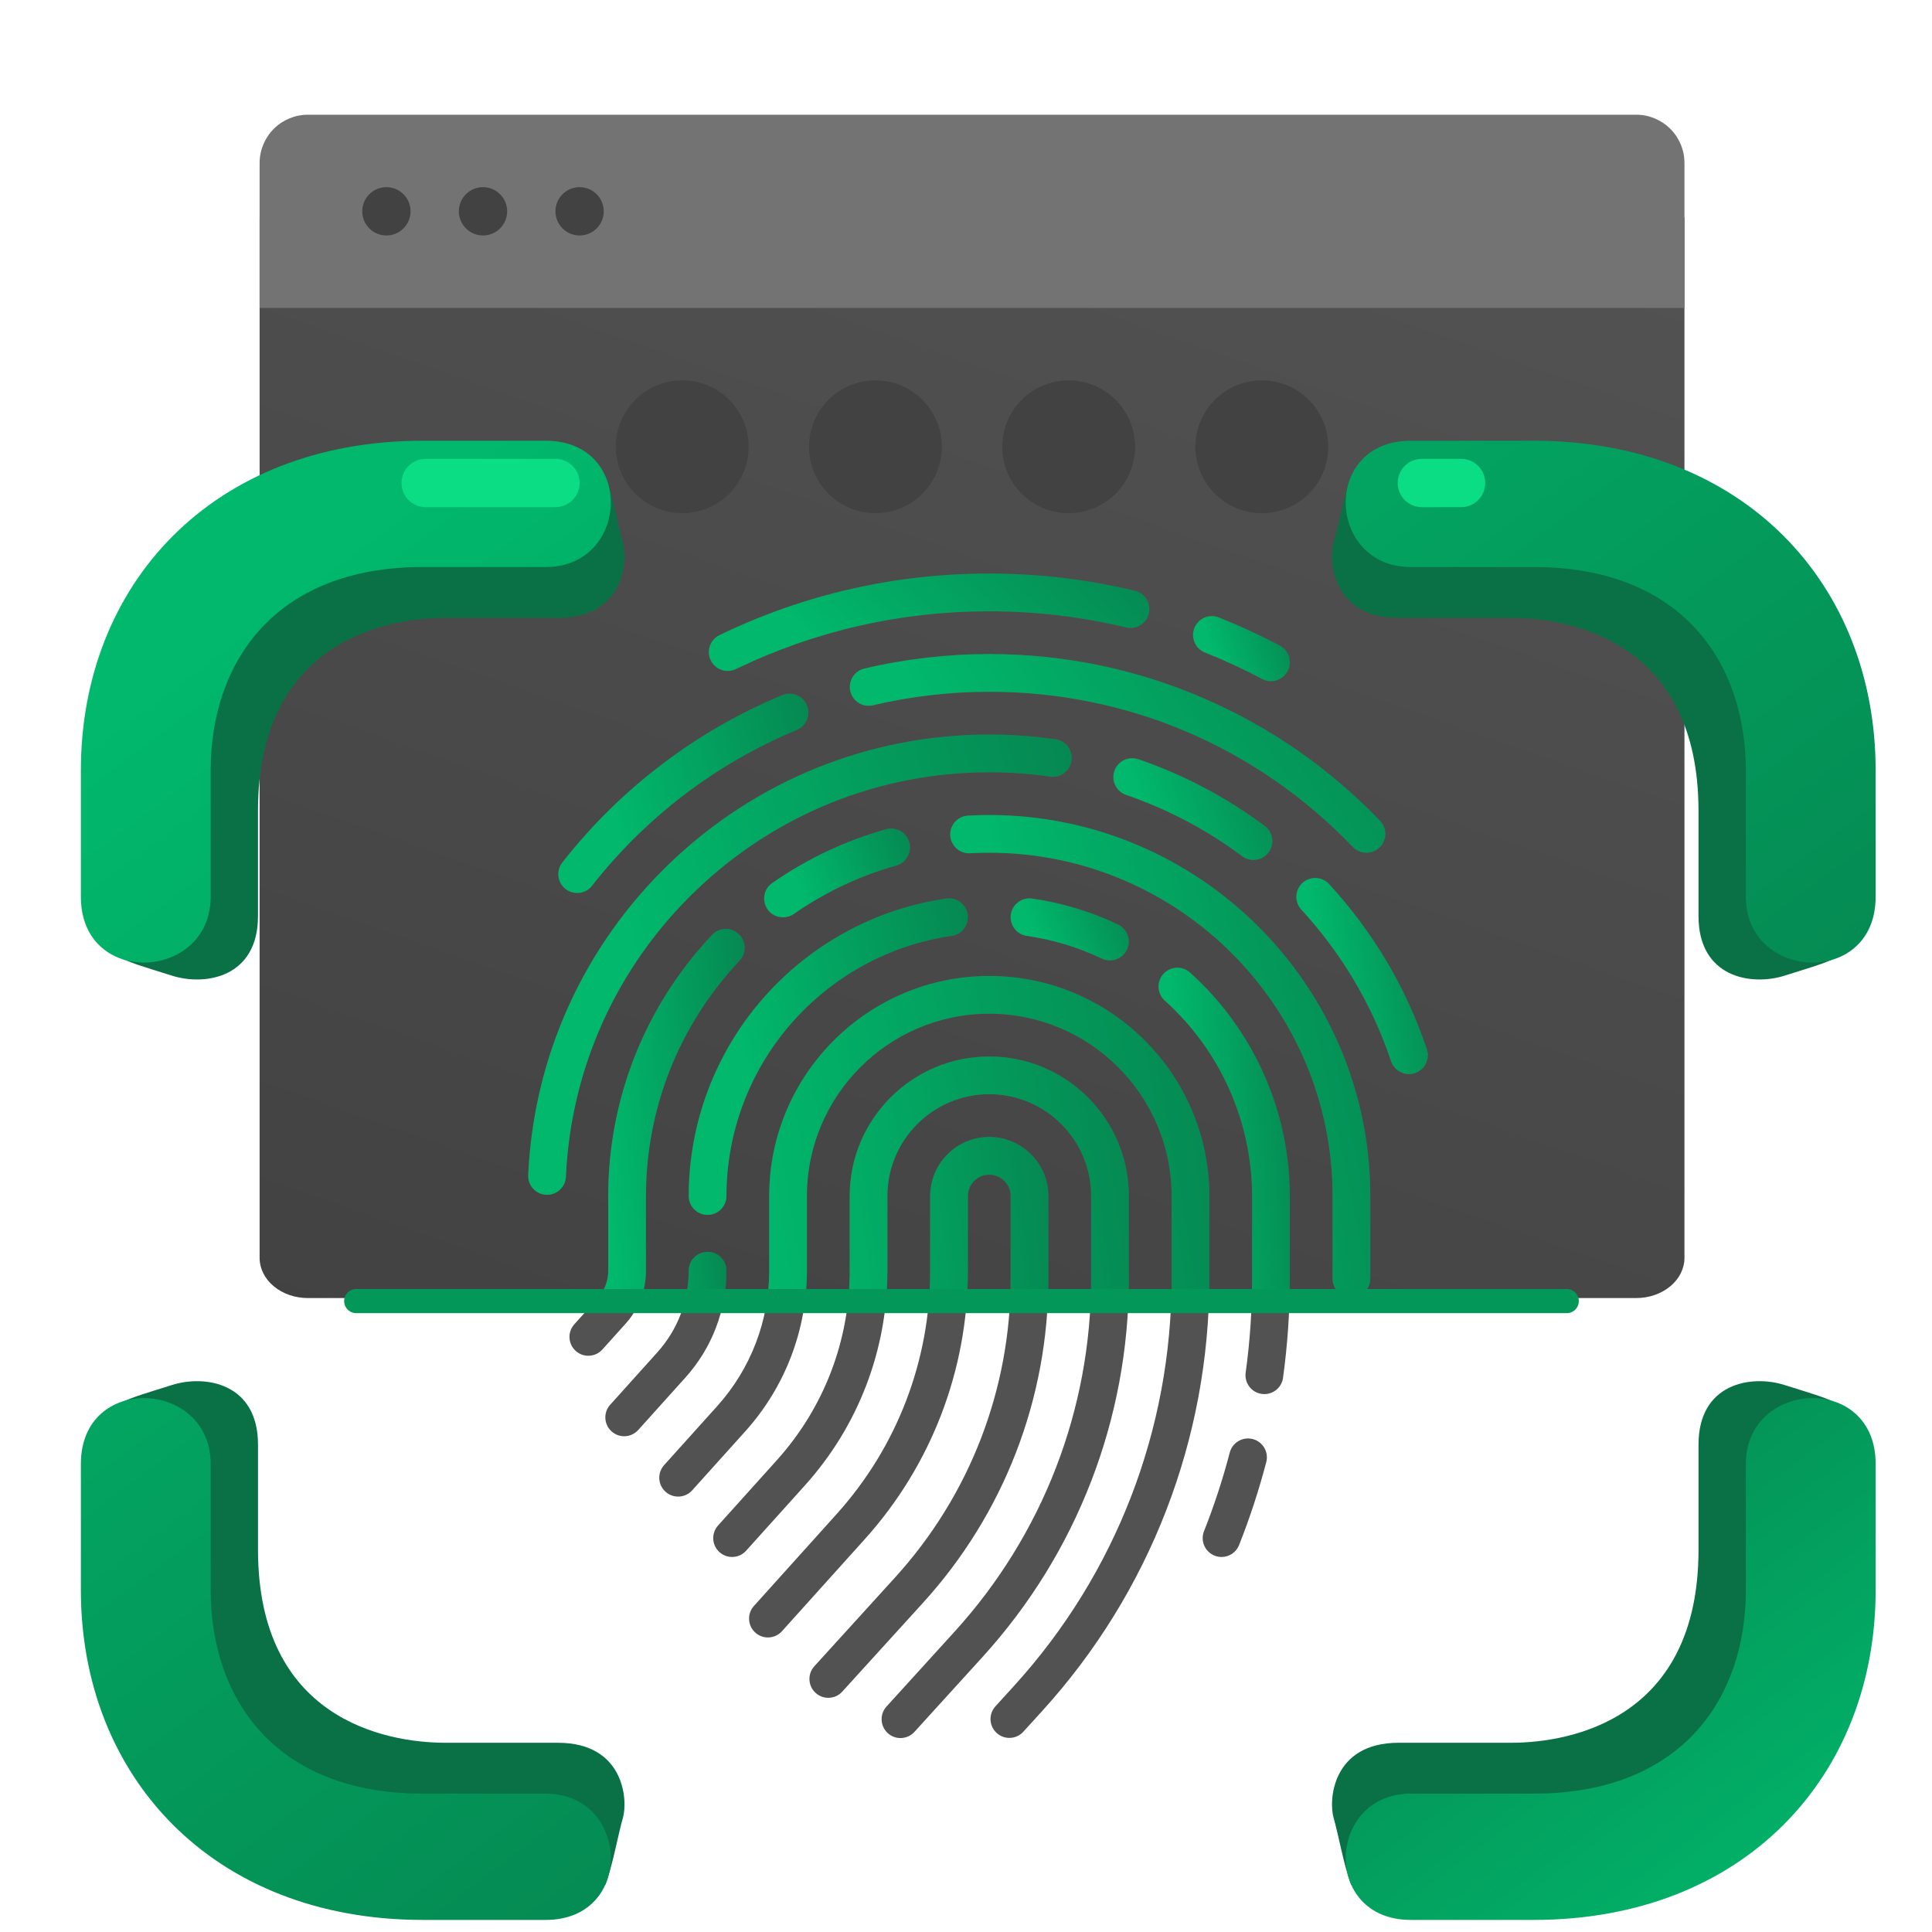 <svg width="320" height="320" viewBox="0 0 320 320" fill="none" xmlns="http://www.w3.org/2000/svg">
<path d="M43 36H279V208.339C279 210.105 278.157 211.8 276.657 213.049C275.157 214.298 273.122 215 271 215H51C48.878 215 46.843 214.298 45.343 213.049C43.843 211.8 43 210.105 43 208.339V36Z" fill="url(#paint0_linear_286_1424)"/>
<path d="M124 74C124 80.075 119.075 85 113 85C106.925 85 102 80.075 102 74C102 67.925 106.925 63 113 63C119.075 63 124 67.925 124 74Z" fill="#424242"/>
<path d="M156 74C156 80.075 151.075 85 145 85C138.925 85 134 80.075 134 74C134 67.925 138.925 63 145 63C151.075 63 156 67.925 156 74Z" fill="#424242"/>
<path d="M188 74C188 80.075 183.075 85 177 85C170.925 85 166 80.075 166 74C166 67.925 170.925 63 177 63C183.075 63 188 67.925 188 74Z" fill="#424242"/>
<path d="M220 74C220 80.075 215.075 85 209 85C202.925 85 198 80.075 198 74C198 67.925 202.925 63 209 63C215.075 63 220 67.925 220 74Z" fill="#424242"/>
<path d="M43 51H279V27C279 24.878 278.157 22.843 276.657 21.343C275.157 19.843 273.122 19 271 19H51C48.878 19 46.843 19.843 45.343 21.343C43.843 22.843 43 24.878 43 27V51Z" fill="#737373"/>
<path d="M92 35C92 34.209 92.235 33.435 92.674 32.778C93.114 32.12 93.738 31.607 94.469 31.305C95.2 31.002 96.004 30.922 96.78 31.077C97.556 31.231 98.269 31.612 98.828 32.172C99.388 32.731 99.769 33.444 99.923 34.22C100.077 34.996 99.998 35.8 99.695 36.531C99.393 37.262 98.88 37.886 98.222 38.326C97.564 38.765 96.791 39 96 39C94.939 39 93.922 38.579 93.172 37.828C92.421 37.078 92 36.061 92 35ZM76 35C76 34.209 76.235 33.435 76.674 32.778C77.114 32.12 77.738 31.607 78.469 31.305C79.2 31.002 80.004 30.922 80.78 31.077C81.556 31.231 82.269 31.612 82.828 32.172C83.388 32.731 83.769 33.444 83.923 34.22C84.078 34.996 83.998 35.8 83.695 36.531C83.393 37.262 82.88 37.886 82.222 38.326C81.564 38.765 80.791 39 80 39C78.939 39 77.922 38.579 77.172 37.828C76.421 37.078 76 36.061 76 35ZM60 35C60 34.209 60.235 33.435 60.674 32.778C61.114 32.12 61.738 31.607 62.469 31.305C63.2 31.002 64.004 30.922 64.78 31.077C65.556 31.231 66.269 31.612 66.828 32.172C67.388 32.731 67.769 33.444 67.923 34.22C68.078 34.996 67.998 35.8 67.695 36.531C67.393 37.262 66.88 37.886 66.222 38.326C65.564 38.765 64.791 39 64 39C62.939 39 61.922 38.579 61.172 37.828C60.421 37.078 60 36.061 60 35Z" fill="#424242"/>
<path d="M173.642 211.795V198.104C173.642 192.706 169.251 188.314 163.853 188.314C158.455 188.314 154.063 192.706 154.063 198.104V210.465C154.063 225.36 148.576 239.662 138.611 250.734L124.871 266C123.717 267.282 123.821 269.258 125.104 270.412C126.386 271.567 128.361 271.463 129.516 270.18L143.255 254.914C154.254 242.692 160.312 226.907 160.312 210.465V198.104C160.312 196.152 161.9 194.563 163.853 194.563C165.805 194.563 167.394 196.152 167.394 198.104V211.795C167.394 230.125 160.603 247.69 148.272 261.254L134.88 275.986C133.719 277.262 133.813 279.239 135.09 280.399C135.689 280.944 136.441 281.212 137.19 281.212C138.04 281.212 138.887 280.867 139.503 280.189L152.896 265.457C166.274 250.741 173.642 231.683 173.642 211.795Z" fill="#525252"/>
<path d="M186.973 198.104C186.973 185.355 176.602 174.983 163.853 174.983C151.104 174.983 140.733 185.355 140.733 198.104V210.464C140.733 222.062 136.46 233.195 128.702 241.815L118.935 252.668C117.78 253.951 117.885 255.927 119.167 257.081C120.45 258.236 122.425 258.131 123.58 256.849L133.347 245.996C142.14 236.226 146.982 223.608 146.982 210.464V198.104C146.982 188.801 154.55 181.232 163.853 181.232C173.156 181.232 180.725 188.801 180.725 198.104V211.794C180.725 233.447 172.703 254.197 158.137 270.22L146.837 282.651C145.676 283.927 145.77 285.904 147.047 287.064C147.646 287.609 148.397 287.877 149.147 287.877C149.997 287.877 150.844 287.532 151.46 286.854L162.76 274.424C178.374 257.248 186.973 235.006 186.973 211.794V198.104Z" fill="#525252"/>
<path d="M200.304 198.102C200.304 198.102 200.304 198.102 200.304 198.102C200.304 178.003 183.953 161.651 163.853 161.651C143.754 161.651 127.403 178.003 127.403 198.102V210.463C127.403 218.761 124.345 226.728 118.794 232.896L109.999 242.668C108.845 243.951 108.949 245.926 110.232 247.081C111.514 248.235 113.49 248.13 114.644 246.849L123.439 237.076C130.025 229.759 133.651 220.307 133.651 210.463V198.102C133.651 181.448 147.2 167.9 163.853 167.9C180.507 167.9 194.056 181.448 194.056 198.102V211.793C194.056 236.77 184.802 260.704 168.001 279.186L164.873 282.626C163.713 283.903 163.807 285.879 165.084 287.039C165.682 287.583 166.435 287.852 167.184 287.852C168.034 287.852 168.88 287.507 169.497 286.829L172.624 283.389C190.473 263.754 200.304 238.328 200.304 211.793V198.102C200.304 198.102 200.304 198.102 200.304 198.102Z" fill="#525252"/>
<path d="M114.072 198.103C114.072 199.829 115.471 201.227 117.196 201.227C118.922 201.227 120.321 199.829 120.321 198.103C120.321 187.582 124.14 177.419 131.076 169.486C137.948 161.627 147.379 156.487 157.632 155.014C159.34 154.768 160.525 153.185 160.28 151.477C160.035 149.769 158.449 148.585 156.743 148.829C145.012 150.514 134.226 156.39 126.372 165.374C118.44 174.446 114.072 186.069 114.072 198.103Z" fill="#525252"/>
<path d="M120.321 210.465C120.321 208.739 118.922 207.341 117.197 207.341C115.472 207.341 114.073 208.739 114.073 210.465C114.073 215.465 112.231 220.264 108.887 223.98L101.064 232.673C99.909 233.955 100.014 235.93 101.296 237.085C101.894 237.623 102.64 237.887 103.385 237.887C104.24 237.887 105.092 237.538 105.709 236.853L113.532 228.16C117.91 223.295 120.321 217.011 120.321 210.465Z" fill="#525252"/>
<path d="M207.502 238.356C205.832 237.921 204.126 238.919 203.688 240.587C202.535 244.994 201.1 249.376 199.423 253.609C198.787 255.213 199.572 257.029 201.177 257.664C201.554 257.814 201.943 257.885 202.327 257.885C203.57 257.885 204.746 257.137 205.232 255.91C207.002 251.443 208.517 246.82 209.734 242.169C210.17 240.5 209.171 238.793 207.502 238.356Z" fill="#525252"/>
<path d="M197.103 161.082C195.819 159.928 193.844 160.034 192.691 161.317C191.537 162.6 191.642 164.575 192.925 165.729C202.115 173.991 207.386 185.79 207.386 198.103V211.794C207.386 216.99 207.028 222.226 206.321 227.357C206.085 229.066 207.28 230.643 208.989 230.878C209.134 230.898 209.277 230.908 209.42 230.908C210.956 230.908 212.295 229.774 212.511 228.209C213.256 222.796 213.634 217.273 213.634 211.793V198.103C213.635 184.021 207.609 170.527 197.103 161.082Z" fill="#525252"/>
<path d="M182.497 158.768C182.931 158.975 183.388 159.072 183.838 159.072C185.006 159.072 186.126 158.415 186.661 157.29C187.403 155.733 186.741 153.868 185.184 153.127C180.682 150.983 175.898 149.537 170.963 148.829C169.253 148.585 167.672 149.769 167.427 151.477C167.181 153.184 168.367 154.768 170.075 155.014C174.386 155.633 178.565 156.896 182.497 158.768Z" fill="#525252"/>
<path d="M163.853 134.991C162.684 134.991 161.502 135.024 160.338 135.088C158.615 135.183 157.296 136.657 157.391 138.379C157.486 140.102 158.958 141.429 160.682 141.327C161.732 141.269 162.798 141.239 163.853 141.239C195.207 141.239 220.716 166.748 220.716 198.103V211.793C220.716 213.519 222.115 214.917 223.84 214.917C225.566 214.917 226.964 213.519 226.964 211.793V198.103C226.965 163.303 198.653 134.991 163.853 134.991Z" fill="#525252"/>
<path d="M129.693 151.945C130.308 151.945 130.93 151.764 131.474 151.386C136.672 147.771 142.381 145.073 148.442 143.363C150.103 142.895 151.07 141.169 150.602 139.508C150.134 137.848 148.407 136.882 146.747 137.349C140.015 139.247 133.676 142.243 127.906 146.255C126.49 147.24 126.14 149.187 127.125 150.604C127.732 151.478 128.704 151.945 129.693 151.945Z" fill="#525252"/>
<path d="M106.99 210.464V198.103C106.99 183.569 112.494 169.727 122.489 159.126C123.672 157.871 123.614 155.894 122.359 154.71C121.103 153.526 119.126 153.584 117.942 154.84C106.85 166.604 100.741 181.969 100.741 198.103V210.464C100.741 212.165 100.115 213.798 98.978 215.061L95.125 219.342C93.971 220.624 94.075 222.6 95.358 223.754C95.954 224.292 96.702 224.556 97.447 224.556C98.301 224.556 99.153 224.208 99.77 223.522L103.622 219.242C105.794 216.828 106.99 213.711 106.99 210.464Z" fill="#525252"/>
<path d="M236.328 173.777C232.902 163.593 227.456 154.393 220.142 146.432C218.974 145.161 216.998 145.077 215.727 146.245C214.457 147.412 214.373 149.388 215.54 150.659C222.258 157.972 227.26 166.42 230.406 175.769C230.845 177.074 232.063 177.898 233.367 177.898C233.697 177.898 234.033 177.845 234.364 177.734C235.999 177.184 236.879 175.412 236.328 173.777Z" fill="#525252"/>
<path d="M188.545 125.751C186.913 125.193 185.136 126.063 184.577 127.696C184.019 129.328 184.889 131.105 186.522 131.663C193.411 134.02 199.88 137.435 205.747 141.815C206.308 142.233 206.963 142.435 207.613 142.435C208.566 142.435 209.506 142.001 210.12 141.179C211.152 139.796 210.867 137.838 209.485 136.806C203.096 132.039 196.05 128.319 188.545 125.751Z" fill="#525252"/>
<path d="M115.308 147.451C128.45 134.85 145.691 127.91 163.853 127.91C167.226 127.91 170.617 128.153 173.933 128.631C175.642 128.88 177.225 127.693 177.472 125.985C177.718 124.277 176.534 122.693 174.826 122.447C171.215 121.926 167.523 121.661 163.853 121.661C144.071 121.661 125.295 129.218 110.983 142.941C96.716 156.62 88.372 174.978 87.489 194.631C87.412 196.355 88.746 197.816 90.47 197.893C90.518 197.895 90.565 197.896 90.613 197.896C92.274 197.896 93.656 196.588 93.732 194.912C94.542 176.869 102.205 160.014 115.308 147.451Z" fill="#525252"/>
<path d="M163.853 108.33C156.866 108.33 149.904 109.14 143.16 110.737C141.481 111.134 140.442 112.818 140.84 114.497C141.237 116.176 142.921 117.215 144.6 116.817C150.873 115.332 157.35 114.579 163.853 114.579C186.763 114.579 208.149 123.706 224.07 140.28C224.683 140.918 225.502 141.24 226.323 141.24C227.102 141.24 227.882 140.951 228.488 140.369C229.732 139.173 229.772 137.195 228.576 135.951C220.281 127.316 210.537 120.523 199.615 115.762C188.302 110.83 176.27 108.33 163.853 108.33Z" fill="#525252"/>
<path d="M93.673 147.241C94.245 147.689 94.923 147.906 95.597 147.906C96.525 147.906 97.443 147.495 98.059 146.708C106.964 135.334 118.686 126.413 131.959 120.908C133.553 120.247 134.31 118.419 133.649 116.825C132.987 115.231 131.159 114.474 129.566 115.136C115.302 121.052 102.705 130.637 93.139 142.855C92.076 144.214 92.315 146.178 93.673 147.241Z" fill="#525252"/>
<path d="M120.532 111.132C120.988 111.132 121.451 111.032 121.888 110.82C135.043 104.469 149.162 101.249 163.854 101.249C171.51 101.249 179.135 102.149 186.516 103.926C188.193 104.328 189.881 103.297 190.285 101.619C190.688 99.942 189.656 98.254 187.978 97.85C180.118 95.959 172.002 95 163.854 95C148.214 95 133.181 98.429 119.172 105.193C117.618 105.944 116.967 107.811 117.717 109.365C118.255 110.481 119.371 111.132 120.532 111.132Z" fill="#525252"/>
<path d="M199.575 108.075C202.796 109.357 205.984 110.832 209.051 112.457C209.517 112.704 210.017 112.821 210.511 112.821C211.63 112.821 212.713 112.218 213.274 111.159C214.082 109.635 213.501 107.744 211.976 106.936C208.711 105.206 205.317 103.635 201.887 102.269C200.283 101.631 198.466 102.413 197.828 104.016C197.19 105.619 197.972 107.436 199.575 108.075Z" fill="#525252"/>
<g clip-path="url(#clip0_286_1424)">
<path d="M173.643 211.795V198.104C173.643 192.706 169.252 188.314 163.854 188.314C158.456 188.314 154.064 192.706 154.064 198.104V210.465C154.064 225.36 148.577 239.662 138.612 250.734L124.872 266C123.718 267.282 123.822 269.258 125.105 270.412C126.387 271.567 128.362 271.463 129.517 270.18L143.256 254.914C154.255 242.692 160.313 226.907 160.313 210.465V198.104C160.313 196.152 161.901 194.563 163.854 194.563C165.806 194.563 167.395 196.152 167.395 198.104V211.795C167.395 230.125 160.604 247.69 148.273 261.254L134.881 275.986C133.72 277.262 133.814 279.239 135.091 280.399C135.69 280.944 136.442 281.212 137.191 281.212C138.041 281.212 138.888 280.867 139.504 280.189L152.896 265.457C166.275 250.741 173.643 231.683 173.643 211.795Z" fill="url(#paint1_linear_286_1424)"/>
<path d="M186.973 198.105C186.973 185.356 176.602 174.984 163.853 174.984C151.104 174.984 140.733 185.356 140.733 198.105V210.465C140.733 222.062 136.46 233.196 128.702 241.816L118.935 252.669C117.78 253.952 117.885 255.928 119.167 257.082C120.45 258.237 122.425 258.132 123.58 256.85L133.347 245.997C142.14 236.227 146.982 223.609 146.982 210.465V198.105C146.982 188.801 154.55 181.233 163.853 181.233C173.156 181.233 180.725 188.801 180.725 198.105V211.795C180.725 233.448 172.703 254.198 158.137 270.221L146.837 282.652C145.676 283.928 145.77 285.905 147.047 287.065C147.646 287.61 148.397 287.878 149.147 287.878C149.997 287.878 150.844 287.533 151.46 286.855L162.76 274.424C178.374 257.249 186.973 235.007 186.973 211.795V198.105Z" fill="url(#paint2_linear_286_1424)"/>
<path d="M200.304 198.102C200.304 178.003 183.953 161.651 163.853 161.651C143.754 161.651 127.403 178.003 127.403 198.102V210.463C127.403 218.761 124.345 226.728 118.794 232.896L109.999 242.668C108.845 243.951 108.949 245.926 110.232 247.081C111.514 248.235 113.49 248.13 114.644 246.849L123.439 237.076C130.025 229.759 133.651 220.307 133.651 210.463V198.102C133.651 181.448 147.2 167.9 163.853 167.9C180.507 167.9 194.056 181.448 194.056 198.102V211.793C194.056 236.77 184.802 260.704 168.001 279.186L164.873 282.626C163.713 283.903 163.807 285.879 165.084 287.039C165.682 287.583 166.435 287.852 167.184 287.852C168.034 287.852 168.88 287.507 169.497 286.829L172.624 283.389C190.473 263.754 200.304 238.328 200.304 211.793V198.102H200.304Z" fill="url(#paint3_linear_286_1424)"/>
<path d="M114.072 198.103C114.072 199.829 115.471 201.227 117.197 201.227C118.922 201.227 120.321 199.829 120.321 198.103C120.321 187.582 124.141 177.419 131.077 169.486C137.948 161.626 147.379 156.487 157.632 155.014C159.34 154.768 160.526 153.184 160.28 151.477C160.035 149.769 158.45 148.585 156.743 148.829C145.012 150.514 134.226 156.39 126.372 165.374C118.441 174.445 114.072 186.069 114.072 198.103Z" fill="url(#paint4_linear_286_1424)"/>
<path d="M120.321 210.465C120.321 208.739 118.922 207.341 117.197 207.341C115.472 207.341 114.073 208.739 114.073 210.465C114.073 215.465 112.231 220.264 108.887 223.98L101.064 232.673C99.909 233.955 100.014 235.931 101.296 237.085C101.894 237.623 102.64 237.887 103.385 237.887C104.24 237.887 105.092 237.538 105.709 236.853L113.532 228.16C117.91 223.295 120.321 217.011 120.321 210.465Z" fill="url(#paint5_linear_286_1424)"/>
<path d="M197.103 161.082C195.819 159.928 193.844 160.034 192.691 161.317C191.537 162.6 191.642 164.575 192.925 165.729C202.115 173.991 207.386 185.79 207.386 198.103V211.794C207.386 216.99 207.028 222.226 206.321 227.357C206.085 229.066 207.28 230.643 208.989 230.878C209.134 230.898 209.277 230.908 209.42 230.908C210.956 230.908 212.295 229.774 212.511 228.209C213.256 222.796 213.634 217.273 213.634 211.793V198.103C213.635 184.021 207.609 170.527 197.103 161.082Z" fill="url(#paint6_linear_286_1424)"/>
<path d="M182.496 158.768C182.93 158.975 183.387 159.072 183.837 159.072C185.005 159.072 186.125 158.415 186.66 157.29C187.402 155.733 186.74 153.868 185.183 153.127C180.681 150.983 175.897 149.537 170.962 148.829C169.252 148.585 167.671 149.769 167.426 151.477C167.18 153.184 168.366 154.768 170.074 155.014C174.385 155.633 178.564 156.896 182.496 158.768Z" fill="url(#paint7_linear_286_1424)"/>
<path d="M163.854 134.991C162.685 134.991 161.503 135.024 160.339 135.088C158.616 135.183 157.297 136.657 157.392 138.379C157.487 140.102 158.959 141.429 160.683 141.327C161.733 141.269 162.799 141.239 163.854 141.239C195.208 141.239 220.717 166.748 220.717 198.103V211.793C220.717 213.519 222.116 214.917 223.841 214.917C225.567 214.917 226.965 213.519 226.965 211.793V198.103C226.966 163.303 198.654 134.991 163.854 134.991Z" fill="url(#paint8_linear_286_1424)"/>
<path d="M129.692 151.944C130.307 151.944 130.929 151.763 131.473 151.385C136.671 147.77 142.38 145.072 148.441 143.362C150.102 142.894 151.069 141.168 150.601 139.507C150.133 137.847 148.406 136.881 146.746 137.348C140.014 139.246 133.675 142.242 127.905 146.254C126.489 147.239 126.139 149.186 127.124 150.603C127.731 151.477 128.703 151.944 129.692 151.944Z" fill="url(#paint9_linear_286_1424)"/>
<path d="M106.99 210.464V198.103C106.99 183.569 112.494 169.727 122.489 159.126C123.672 157.871 123.614 155.894 122.359 154.71C121.103 153.526 119.126 153.584 117.942 154.84C106.85 166.604 100.741 181.969 100.741 198.103V210.464C100.741 212.165 100.115 213.798 98.978 215.061L95.125 219.342C93.971 220.624 94.075 222.6 95.358 223.754C95.954 224.292 96.702 224.556 97.447 224.556C98.301 224.556 99.153 224.208 99.77 223.522L103.622 219.242C105.794 216.828 106.99 213.711 106.99 210.464Z" fill="url(#paint10_linear_286_1424)"/>
<path d="M236.329 173.777C232.902 163.593 227.456 154.393 220.142 146.432C218.974 145.161 216.998 145.077 215.728 146.245C214.457 147.412 214.373 149.389 215.541 150.66C222.259 157.972 227.261 166.421 230.407 175.769C230.846 177.075 232.063 177.898 233.367 177.898C233.698 177.898 234.034 177.845 234.364 177.734C235.999 177.184 236.879 175.412 236.329 173.777Z" fill="url(#paint11_linear_286_1424)"/>
<path d="M188.545 125.751C186.913 125.193 185.136 126.063 184.577 127.696C184.019 129.328 184.889 131.105 186.522 131.663C193.411 134.02 199.88 137.435 205.747 141.815C206.308 142.233 206.963 142.435 207.613 142.435C208.566 142.435 209.506 142.001 210.12 141.179C211.152 139.796 210.867 137.838 209.485 136.806C203.096 132.039 196.05 128.319 188.545 125.751Z" fill="url(#paint12_linear_286_1424)"/>
<path d="M115.308 147.451C128.451 134.85 145.691 127.91 163.854 127.91C167.226 127.91 170.618 128.153 173.933 128.631C175.642 128.88 177.225 127.693 177.472 125.985C177.719 124.277 176.534 122.693 174.826 122.447C171.215 121.926 167.524 121.661 163.854 121.661C144.071 121.661 125.295 129.218 110.983 142.941C96.716 156.62 88.373 174.978 87.49 194.632C87.412 196.355 88.747 197.816 90.47 197.893C90.518 197.895 90.566 197.896 90.613 197.896C92.274 197.896 93.657 196.588 93.732 194.912C94.542 176.869 102.205 160.014 115.308 147.451Z" fill="url(#paint13_linear_286_1424)"/>
<path d="M163.853 108.33C156.866 108.33 149.904 109.14 143.16 110.737C141.481 111.134 140.442 112.818 140.84 114.497C141.237 116.176 142.921 117.215 144.6 116.817C150.873 115.332 157.35 114.579 163.853 114.579C186.763 114.579 208.149 123.706 224.07 140.28C224.683 140.918 225.502 141.24 226.323 141.24C227.102 141.24 227.882 140.951 228.488 140.369C229.732 139.173 229.772 137.195 228.576 135.951C220.281 127.316 210.537 120.523 199.615 115.762C188.302 110.83 176.27 108.33 163.853 108.33Z" fill="url(#paint14_linear_286_1424)"/>
<path d="M93.673 147.241C94.244 147.689 94.923 147.906 95.597 147.906C96.525 147.906 97.443 147.495 98.059 146.708C106.963 135.334 118.686 126.413 131.959 120.908C133.553 120.247 134.309 118.419 133.648 116.825C132.987 115.231 131.158 114.474 129.565 115.136C115.301 121.052 102.705 130.637 93.139 142.855C92.075 144.214 92.314 146.178 93.673 147.241Z" fill="url(#paint15_linear_286_1424)"/>
<path d="M120.532 111.132C120.988 111.132 121.451 111.032 121.888 110.82C135.043 104.469 149.162 101.249 163.854 101.249C171.51 101.249 179.135 102.149 186.516 103.926C188.193 104.328 189.881 103.297 190.285 101.619C190.688 99.942 189.656 98.254 187.978 97.85C180.118 95.959 172.002 95 163.854 95C148.214 95 133.181 98.429 119.172 105.193C117.618 105.944 116.967 107.811 117.717 109.365C118.255 110.481 119.371 111.132 120.532 111.132Z" fill="url(#paint16_linear_286_1424)"/>
<path d="M199.575 108.074C202.796 109.356 205.984 110.831 209.051 112.456C209.517 112.703 210.017 112.82 210.511 112.82C211.63 112.82 212.713 112.217 213.274 111.158C214.082 109.634 213.501 107.743 211.976 106.935C208.711 105.205 205.317 103.634 201.887 102.269C200.283 101.63 198.466 102.412 197.828 104.015C197.19 105.618 197.972 107.435 199.575 108.074Z" fill="url(#paint17_linear_286_1424)"/>
</g>
<path d="M59 215.5H259.5" stroke="#04975A" stroke-width="4" stroke-linecap="round"/>
<path d="M295.56 161.605C299.976 160.211 301.951 159.668 303.984 158.7C303.984 155.407 307.18 144.872 307.18 136.04C307.18 125.001 302.532 114.253 284.811 92.755C270.634 75.558 237.749 76.487 223.805 78.811C222.643 81.716 221.597 87.526 220.9 89.85C220.029 92.755 220.61 102.342 231.649 102.342H250.241C260.409 102.342 281.325 106.409 281.325 134.298V151.728C281.325 161.896 290.04 163.348 295.56 161.605Z" fill="#0A7147"/>
<path d="M28.5 229.395C24.085 230.789 22.11 231.331 20.076 232.3C20.076 235.592 16.88 246.128 16.88 254.959C16.88 265.998 21.529 276.747 39.249 298.244C53.426 315.442 86.311 314.513 100.255 312.189C101.417 309.284 102.463 303.473 103.16 301.149C104.032 298.244 103.451 288.658 92.412 288.658H73.819C63.651 288.658 42.735 284.59 42.735 256.702V239.272C42.735 229.104 34.02 227.652 28.5 229.395Z" fill="#0A7147"/>
<path d="M28.499 161.605C24.084 160.211 22.108 159.668 20.075 158.7C20.075 155.407 16.879 144.872 16.879 136.04C16.879 125.001 21.527 114.253 39.248 92.755C53.425 75.558 86.311 76.487 100.255 78.811C101.417 81.716 102.463 87.526 103.16 89.85C104.032 92.755 103.451 102.342 92.411 102.342H73.819C63.651 102.342 42.734 106.409 42.734 134.298V151.728C42.734 161.896 34.019 163.348 28.499 161.605Z" fill="#0A7147"/>
<path d="M295.561 229.395C299.977 230.789 301.952 231.331 303.986 232.3C303.986 235.592 307.182 246.128 307.182 254.959C307.182 265.998 302.533 276.747 284.812 298.244C270.635 315.442 237.75 314.513 223.805 312.189C222.643 309.284 221.597 303.473 220.9 301.149C220.029 298.244 220.61 288.658 231.649 288.658H250.242C260.41 288.658 281.326 284.591 281.326 256.702V239.272C281.326 229.104 290.041 227.652 295.561 229.395Z" fill="#0A7147"/>
<path d="M310.665 127.615V148.531C310.665 163.638 289.167 162.476 289.167 148.531V127.615C289.167 109.894 278.709 93.916 254.016 93.916H233.681C219.737 93.916 218.865 73 233.681 73H254.016C288.877 73 310.665 96.821 310.665 127.615Z" fill="url(#paint18_linear_286_1424)"/>
<path d="M13.396 263.385L13.396 242.469C13.396 227.362 34.894 228.524 34.894 242.469V263.385C34.894 281.106 45.352 297.084 70.045 297.084L90.38 297.084C104.324 297.084 105.196 318 90.38 318H70.045C35.184 318 13.396 294.179 13.396 263.385Z" fill="url(#paint19_linear_286_1424)"/>
<path d="M13.395 127.615V148.531C13.395 163.638 34.892 162.476 34.892 148.531V127.615C34.892 109.894 45.351 93.916 70.044 93.916H90.38C104.324 93.916 105.195 73 90.38 73H70.044C35.183 73 13.395 96.821 13.395 127.615Z" fill="url(#paint20_linear_286_1424)"/>
<path d="M310.667 263.385V242.469C310.667 227.362 289.169 228.524 289.169 242.469V263.385C289.169 281.106 278.711 297.084 254.017 297.084H233.682C219.737 297.084 218.866 318 233.682 318H254.017C288.878 318 310.667 294.179 310.667 263.385Z" fill="url(#paint21_linear_286_1424)"/>
<path d="M92 80H70.5" stroke="#0ADD84" stroke-width="8" stroke-linecap="round"/>
<path d="M242 80H235.5" stroke="#0ADD84" stroke-width="8" stroke-linecap="round"/>
<defs>
<linearGradient id="paint0_linear_286_1424" x1="74.483" y1="230" x2="154.31" y2="1.955" gradientUnits="userSpaceOnUse">
<stop stop-color="#424242"/>
<stop offset="1" stop-color="#525252"/>
</linearGradient>
<linearGradient id="paint1_linear_286_1424" x1="201.203" y1="219.971" x2="133.165" y2="228.696" gradientUnits="userSpaceOnUse">
<stop stop-color="#01B86C"/>
<stop offset="0.323" stop-color="#058751"/>
<stop offset="1" stop-color="#01B86C"/>
</linearGradient>
<linearGradient id="paint2_linear_286_1424" x1="225.245" y1="213.454" x2="131.227" y2="227.231" gradientUnits="userSpaceOnUse">
<stop stop-color="#01B86C"/>
<stop offset="0.323" stop-color="#058751"/>
<stop offset="1" stop-color="#01B86C"/>
</linearGradient>
<linearGradient id="paint3_linear_286_1424" x1="250.955" y1="204.656" x2="127.569" y2="226.062" gradientUnits="userSpaceOnUse">
<stop stop-color="#01B86C"/>
<stop offset="0.323" stop-color="#058751"/>
<stop offset="1" stop-color="#01B86C"/>
</linearGradient>
<linearGradient id="paint4_linear_286_1424" x1="186.019" y1="166.663" x2="124.285" y2="179.747" gradientUnits="userSpaceOnUse">
<stop stop-color="#01B86C"/>
<stop offset="0.323" stop-color="#058751"/>
<stop offset="1" stop-color="#01B86C"/>
</linearGradient>
<linearGradient id="paint5_linear_286_1424" x1="131.473" y1="217.75" x2="104.169" y2="222.059" gradientUnits="userSpaceOnUse">
<stop stop-color="#01B86C"/>
<stop offset="0.323" stop-color="#058751"/>
<stop offset="1" stop-color="#01B86C"/>
</linearGradient>
<linearGradient id="paint6_linear_286_1424" x1="225.723" y1="184.348" x2="195.553" y2="186.58" gradientUnits="userSpaceOnUse">
<stop stop-color="#01B86C"/>
<stop offset="0.323" stop-color="#058751"/>
<stop offset="1" stop-color="#01B86C"/>
</linearGradient>
<linearGradient id="paint7_linear_286_1424" x1="197.845" y1="152.298" x2="175.271" y2="162.631" gradientUnits="userSpaceOnUse">
<stop stop-color="#01B86C"/>
<stop offset="0.323" stop-color="#058751"/>
<stop offset="1" stop-color="#01B86C"/>
</linearGradient>
<linearGradient id="paint8_linear_286_1424" x1="265.647" y1="162.227" x2="172.651" y2="181.682" gradientUnits="userSpaceOnUse">
<stop stop-color="#01B86C"/>
<stop offset="0.323" stop-color="#058751"/>
<stop offset="1" stop-color="#01B86C"/>
</linearGradient>
<linearGradient id="paint9_linear_286_1424" x1="164.147" y1="142.244" x2="134.988" y2="153.747" gradientUnits="userSpaceOnUse">
<stop stop-color="#01B86C"/>
<stop offset="0.323" stop-color="#058751"/>
<stop offset="1" stop-color="#01B86C"/>
</linearGradient>
<linearGradient id="paint10_linear_286_1424" x1="139.472" y1="177.95" x2="99.381" y2="181.904" gradientUnits="userSpaceOnUse">
<stop stop-color="#01B86C"/>
<stop offset="0.323" stop-color="#058751"/>
<stop offset="1" stop-color="#01B86C"/>
</linearGradient>
<linearGradient id="paint11_linear_286_1424" x1="248.599" y1="156.488" x2="218.989" y2="161.259" gradientUnits="userSpaceOnUse">
<stop stop-color="#01B86C"/>
<stop offset="0.323" stop-color="#058751"/>
<stop offset="1" stop-color="#01B86C"/>
</linearGradient>
<linearGradient id="paint12_linear_286_1424" x1="225.38" y1="131.325" x2="193.184" y2="143.414" gradientUnits="userSpaceOnUse">
<stop stop-color="#01B86C"/>
<stop offset="0.323" stop-color="#058751"/>
<stop offset="1" stop-color="#01B86C"/>
</linearGradient>
<linearGradient id="paint13_linear_286_1424" x1="227.55" y1="147.639" x2="111.327" y2="180.619" gradientUnits="userSpaceOnUse">
<stop stop-color="#01B86C"/>
<stop offset="0.323" stop-color="#058751"/>
<stop offset="1" stop-color="#01B86C"/>
</linearGradient>
<linearGradient id="paint14_linear_286_1424" x1="278.756" y1="119.545" x2="191.587" y2="175.999" gradientUnits="userSpaceOnUse">
<stop stop-color="#01B86C"/>
<stop offset="0.323" stop-color="#058751"/>
<stop offset="1" stop-color="#01B86C"/>
</linearGradient>
<linearGradient id="paint15_linear_286_1424" x1="156.911" y1="126.145" x2="103.951" y2="142.112" gradientUnits="userSpaceOnUse">
<stop stop-color="#01B86C"/>
<stop offset="0.323" stop-color="#058751"/>
<stop offset="1" stop-color="#01B86C"/>
</linearGradient>
<linearGradient id="paint16_linear_286_1424" x1="230.937" y1="100.497" x2="184.274" y2="151.217" gradientUnits="userSpaceOnUse">
<stop stop-color="#01B86C"/>
<stop offset="0.323" stop-color="#058751"/>
<stop offset="1" stop-color="#01B86C"/>
</linearGradient>
<linearGradient id="paint17_linear_286_1424" x1="222.551" y1="105.717" x2="202.721" y2="112.809" gradientUnits="userSpaceOnUse">
<stop stop-color="#01B86C"/>
<stop offset="0.323" stop-color="#058751"/>
<stop offset="1" stop-color="#01B86C"/>
</linearGradient>
<linearGradient id="paint18_linear_286_1424" x1="263" y1="351.5" x2="64" y2="85" gradientUnits="userSpaceOnUse">
<stop stop-color="#01B86C"/>
<stop offset="0.323" stop-color="#058751"/>
<stop offset="1" stop-color="#01B86C"/>
</linearGradient>
<linearGradient id="paint19_linear_286_1424" x1="263" y1="351.5" x2="64" y2="85" gradientUnits="userSpaceOnUse">
<stop stop-color="#01B86C"/>
<stop offset="0.323" stop-color="#058751"/>
<stop offset="1" stop-color="#01B86C"/>
</linearGradient>
<linearGradient id="paint20_linear_286_1424" x1="263" y1="351.5" x2="64" y2="85" gradientUnits="userSpaceOnUse">
<stop stop-color="#01B86C"/>
<stop offset="0.323" stop-color="#058751"/>
<stop offset="1" stop-color="#01B86C"/>
</linearGradient>
<linearGradient id="paint21_linear_286_1424" x1="263" y1="351.5" x2="64" y2="85" gradientUnits="userSpaceOnUse">
<stop stop-color="#01B86C"/>
<stop offset="0.323" stop-color="#058751"/>
<stop offset="1" stop-color="#01B86C"/>
</linearGradient>
<clipPath id="clip0_286_1424">
<rect width="150" height="120" fill="white" transform="translate(87 95)"/>
</clipPath>
</defs>
</svg>
